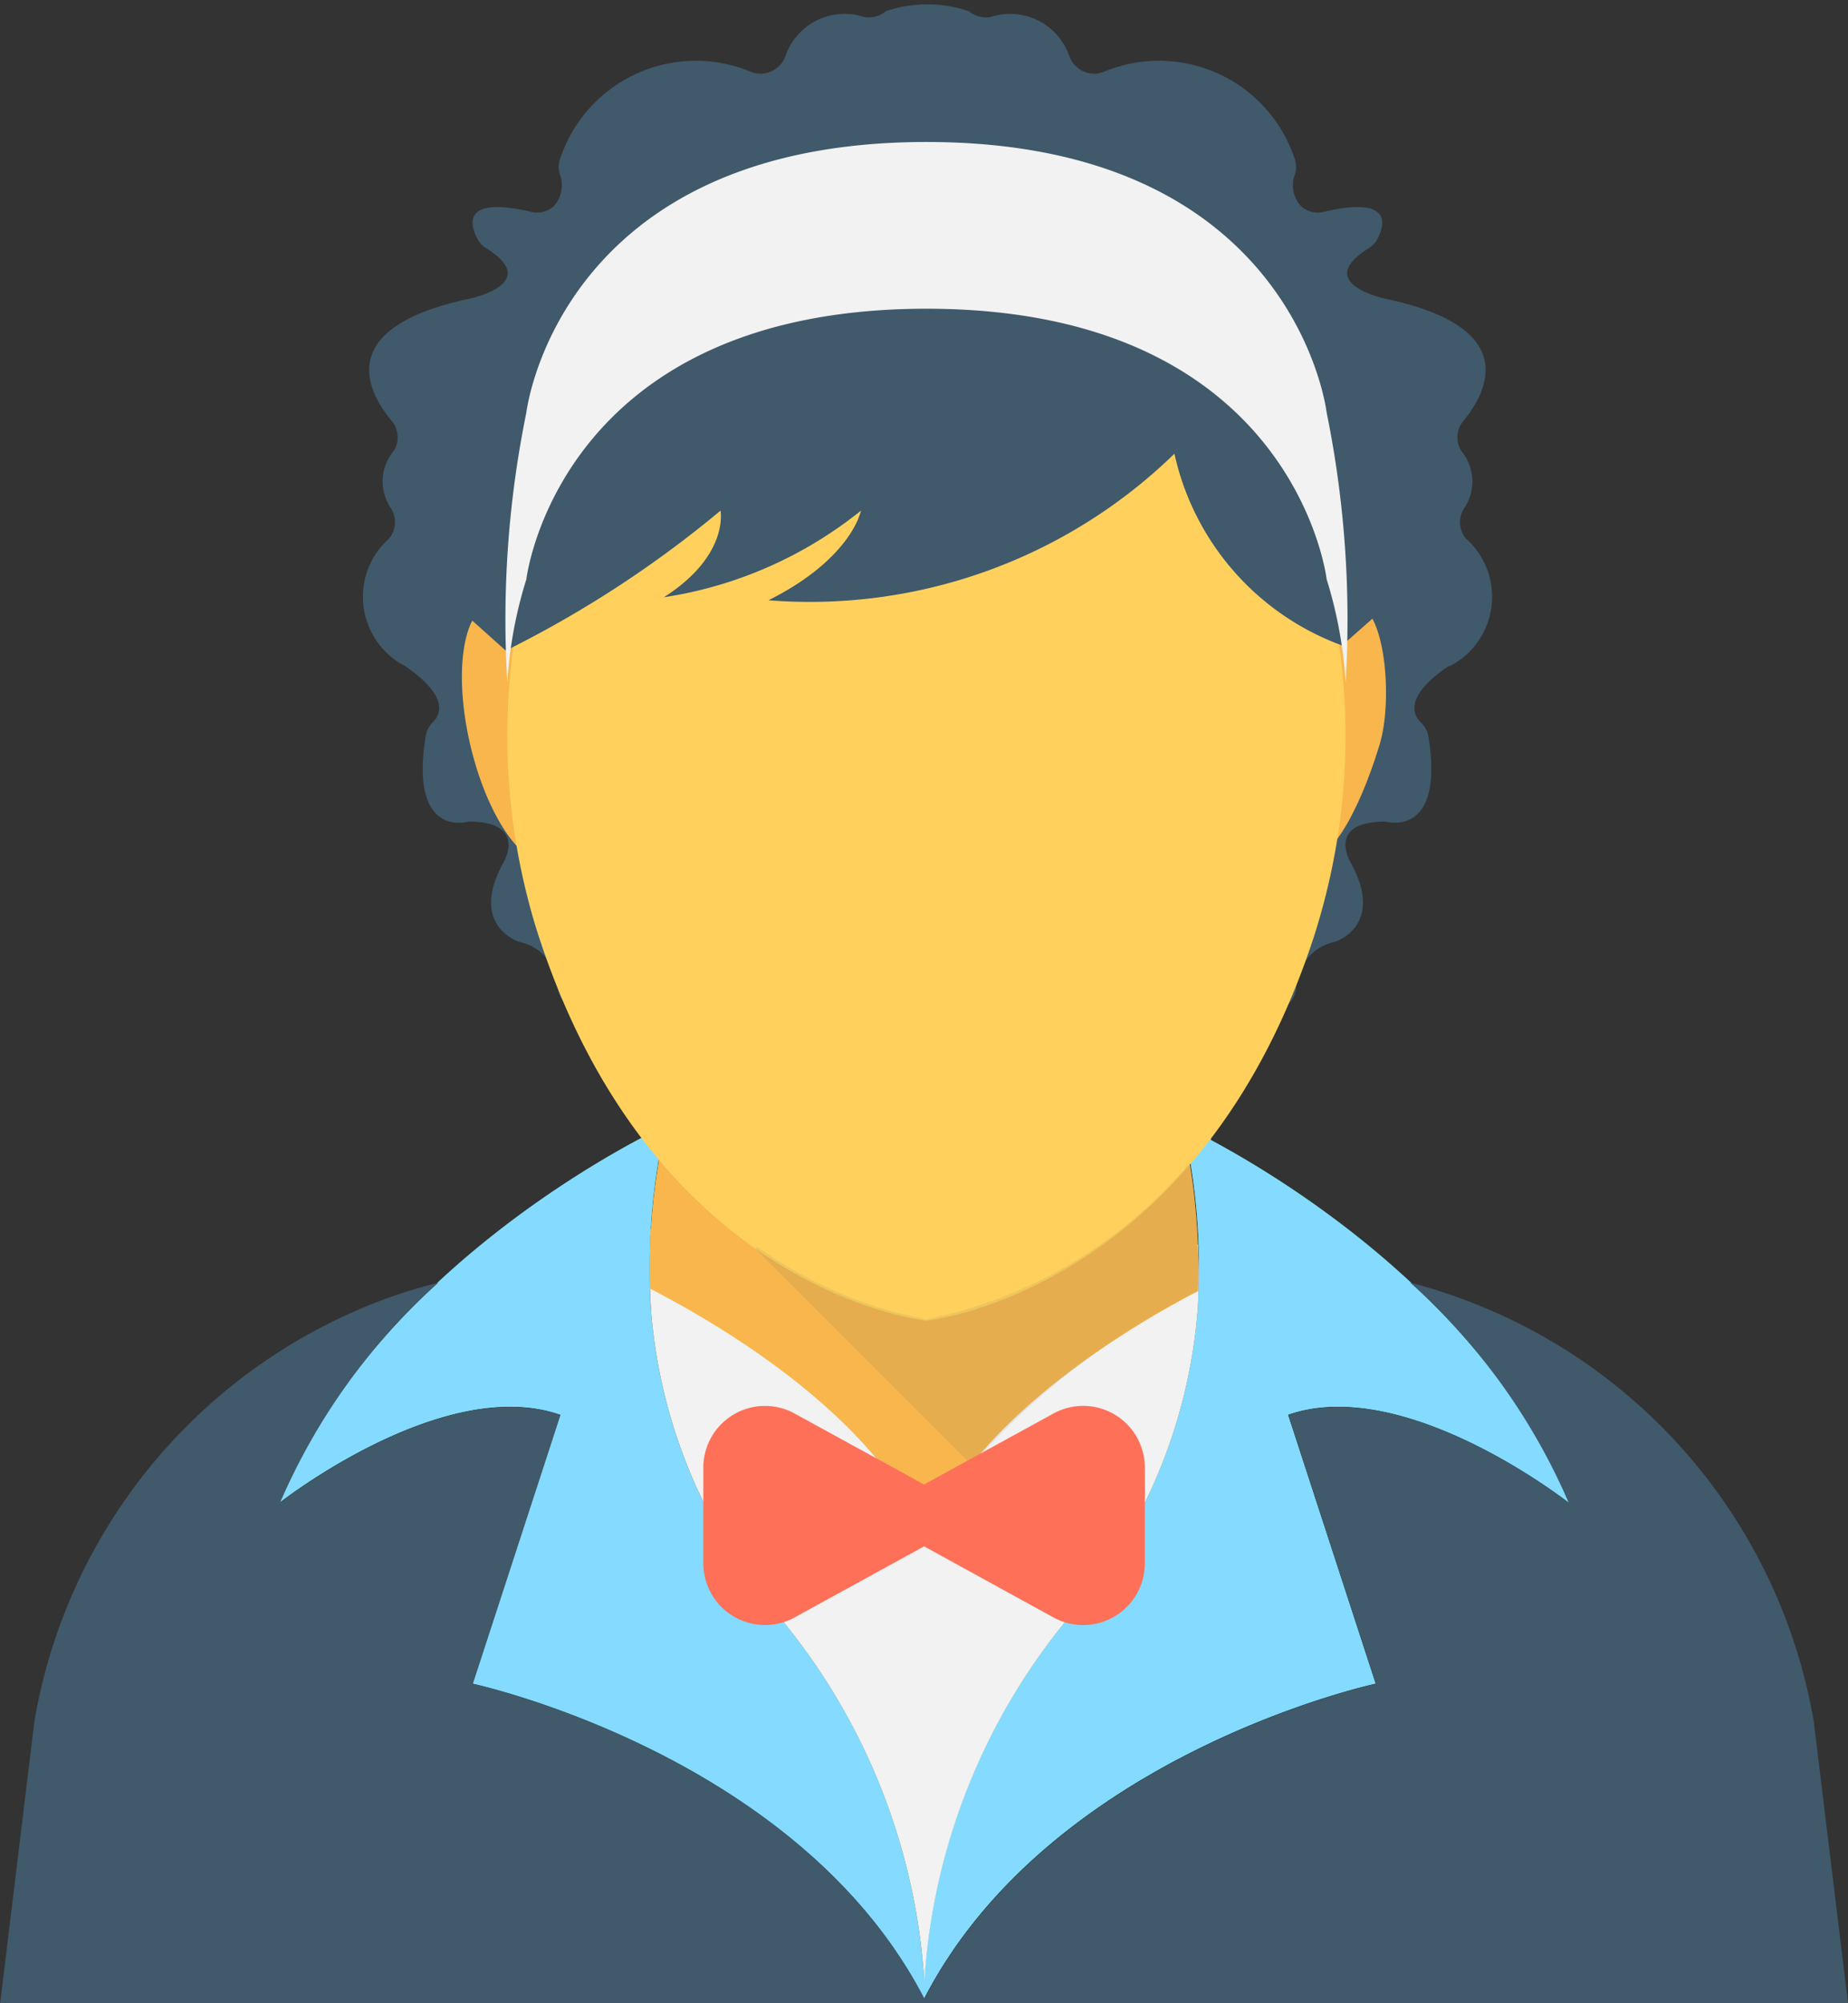 <svg xmlns="http://www.w3.org/2000/svg" width="23.976" height="25.973" viewBox="0 0 23.976 25.973">
  <rect x="0" y="0" width="23.976" height="25.973" fill="#333333" stroke="none"/>
  <g id="_037-waitress" data-name="037-waitress" transform="translate(-19.678 0.002)">
    <path id="Path_86" data-name="Path 86" d="M126.446,8.635c-.575.394-.459.63-.359.728a.32.32,0,0,1,.1.188c.212,1.327-.557,1.1-.557,1.1-.78,0-.451.533-.451.533.451.822-.205,1.026-.205,1.026a.626.626,0,0,0-.5.577.345.345,0,0,1-.108.233c-.734.685-.99.73-1.075.705a.3.3,0,0,0-.155,0,5.1,5.1,0,0,1-3.259-.136.216.216,0,1,0-.391,0,5.1,5.1,0,0,1-3.259.136.3.3,0,0,0-.155,0c-.084.025-.34-.02-1.075-.705a.339.339,0,0,1-.108-.233.625.625,0,0,0-.5-.577s-.657-.205-.205-1.026c0,0,.327-.533-.452-.533,0,0-.768.232-.557-1.1a.335.335,0,0,1,.094-.188c.1-.1.216-.334-.358-.728a1.011,1.011,0,0,1-.209-1.655.334.334,0,0,0,.019-.4.615.615,0,0,1,.039-.733.331.331,0,0,0-.022-.389c-.311-.369-.769-1.207.993-1.584,0,0,.971-.194.232-.657a.3.3,0,0,1-.114-.12c-.093-.175-.214-.563.689-.354a.328.328,0,0,0,.3-.07.41.41,0,0,0,.076-.426.335.335,0,0,1,.015-.214,1.856,1.856,0,0,1,2.477-1.1.344.344,0,0,0,.436-.2.811.811,0,0,1,1.012-.518.341.341,0,0,0,.292-.071,1.668,1.668,0,0,1,1.08,0,.34.34,0,0,0,.292.071.812.812,0,0,1,1.012.518.343.343,0,0,0,.436.2,1.855,1.855,0,0,1,2.477,1.1.328.328,0,0,1,.015.214.406.406,0,0,0,.077.426.325.325,0,0,0,.3.07c.9-.209.782.179.689.354a.3.3,0,0,1-.114.12c-.739.463.232.657.232.657,1.763.377,1.3,1.215.995,1.585a.333.333,0,0,0-.022.389.618.618,0,0,1,.04.733.33.33,0,0,0,.018.4,1.01,1.01,0,0,1-.209,1.654" transform="translate(-87.976 0)" fill="#40596b"/>
    <rect id="Rectangle_14" data-name="Rectangle 14" width="0.002" height="0.003" transform="translate(31.415 16.091)" fill="#ffd15c"/>
    <path id="Path_87" data-name="Path 87" d="M107.963,292.719c-1.288-3.183-5-4.88-5-4.88a8.453,8.453,0,0,1,.188,2.365,6.9,6.9,0,0,1-1.629,3.954A8.167,8.167,0,0,0,99.6,298.94a8.168,8.168,0,0,0-1.919-4.783,6.894,6.894,0,0,1-1.629-3.954,8.494,8.494,0,0,1,.188-2.365s-3.713,1.7-5,4.88c0,0,2.122-1.667,3.638-1.137l-1.137,3.486s4.215.908,5.858,4.082l0,.005s0-.005,0-.005c1.643-3.175,5.857-4.082,5.857-4.082l-1.136-3.486c1.516-.53,3.638,1.137,3.638,1.137" transform="translate(-67.932 -273.24)" fill="#4cdbc4"/>
    <path id="Path_88" data-name="Path 88" d="M107.963,292.719c-1.288-3.183-5-4.88-5-4.88a8.453,8.453,0,0,1,.188,2.365,6.9,6.9,0,0,1-1.629,3.954A8.167,8.167,0,0,0,99.6,298.94a8.168,8.168,0,0,0-1.919-4.783,6.894,6.894,0,0,1-1.629-3.954,8.494,8.494,0,0,1,.188-2.365s-3.713,1.7-5,4.88c0,0,2.122-1.667,3.638-1.137l-1.137,3.486s4.215.908,5.858,4.082l0,.005s0-.005,0-.005c1.643-3.175,5.857-4.082,5.857-4.082l-1.136-3.486c1.516-.53,3.638,1.137,3.638,1.137" transform="translate(-67.932 -273.24)" fill="#84dbff"/>
    <path id="Path_89" data-name="Path 89" d="M185.85,312.524a6.9,6.9,0,0,0,1.629,3.953,8.179,8.179,0,0,1,1.919,4.783,8.179,8.179,0,0,1,1.919-4.783,6.9,6.9,0,0,0,1.629-3.953c.017-.261.016-.541.005-.829a28.97,28.97,0,0,0-7.1-.208,8.181,8.181,0,0,0,0,1.037" transform="translate(-157.728 -295.559)" fill="#f2f2f2"/>
    <path id="Path_90" data-name="Path 90" d="M43.21,333.48a7.119,7.119,0,0,0-4.1-5.291,7.3,7.3,0,0,0-1.136-.4h0a8.172,8.172,0,0,1,2.056,2.853s-2.122-1.667-3.638-1.137l1.136,3.486s-4.213.908-5.857,4.082c0,0,0,.006,0,.005l0-.005c-1.643-3.175-5.858-4.082-5.858-4.082l1.137-3.486c-1.516-.53-3.638,1.137-3.638,1.137a8.153,8.153,0,0,1,2.051-2.849l-.005,0a6.479,6.479,0,0,0-1.1.378,7.107,7.107,0,0,0-4.134,5.309l-.444,3.652H43.654Z" transform="translate(0 -311.161)" fill="#40596b"/>
    <g id="Group_45" data-name="Group 45" transform="translate(28.004 14.745)">
      <path id="Path_91" data-name="Path 91" d="M329.013,290.735V290.7l-.021.025.021.011" transform="translate(-321.628 -290.698)" fill="#f8b64c"/>
      <path id="Path_92" data-name="Path 92" d="M183.82,290.7l0,0v0h0" transform="translate(-183.818 -290.698)" fill="#f8b64c"/>
      <path id="Path_93" data-name="Path 93" d="M185.836,297.73c1.008.521,2.923,1.678,3.587,3.233.65-1.523,2.5-2.664,3.524-3.2a8.412,8.412,0,0,0-.108-1.661,6.062,6.062,0,0,1-3.416,2.029,6.067,6.067,0,0,1-3.466-2.09,8.441,8.441,0,0,0-.121,1.689" transform="translate(-185.73 -295.77)" fill="#f8b64c"/>
    </g>
    <rect id="Rectangle_15" data-name="Rectangle 15" width="0.002" height="0.003" transform="translate(31.682 9.672)" fill="#ffd15c"/>
    <g id="Group_46" data-name="Group 46" transform="translate(25.671 7.818)">
      <path id="Path_94" data-name="Path 94" d="M139.221,155.98c.215.92.1,1.734-.253,1.816s-.816-.6-1.031-1.517-.1-1.734.254-1.816.816.6,1.03,1.517" transform="translate(-137.829 -154.441)" fill="#f8b64c"/>
      <path id="Path_95" data-name="Path 95" d="M345.174,155.683c-.214.92-.1,1.734.254,1.816s.754-.613,1.03-1.517c.166-.539.09-1.641-.253-1.816-.325-.166-.816.6-1.031,1.517" transform="translate(-334.553 -154.143)" fill="#f8b64c"/>
    </g>
    <path id="Path_96" data-name="Path 96" d="M159.538,86.943c-1.491,4.73-5.063,5.089-5.063,5.089s-3.572-.359-5.063-5.089a8.49,8.49,0,0,1-.128-4.523s.409-3.508,5.191-3.508,5.192,3.508,5.192,3.508a8.49,8.49,0,0,1-.13,4.523" transform="translate(-122.778 -74.91)" fill="#ffd15c"/>
    <path id="Path_97" data-name="Path 97" d="M141.441,39.423h-4.748a3.167,3.167,0,0,0-3.056,2.336l-.388,2.091-.309,1.279.816.73a14.211,14.211,0,0,0,2.786-1.815s.116.581-.735,1.123a5.358,5.358,0,0,0,2.557-1.123s-.116.62-1.2,1.162a6.783,6.783,0,0,0,5.267-1.9,3.434,3.434,0,0,0,2.175,2.486l.885-.781-.929-3.06-.085-.282a3.171,3.171,0,0,0-3.033-2.249" transform="translate(-107.516 -37.425)" fill="#40596b"/>
    <g id="Group_48" data-name="Group 48" transform="translate(29.488 15.076)" opacity="0.1">
      <g id="Group_47" data-name="Group 47">
        <path id="Path_98" data-name="Path 98" d="M218.691,297.226a6.047,6.047,0,0,1-3.416,2.029,5.58,5.58,0,0,1-2.2-.945l-.012.034,2.8,2.8a9.687,9.687,0,0,1,2.934-2.254,8.382,8.382,0,0,0-.108-1.662" transform="translate(-213.066 -297.226)" fill="#40596b"/>
      </g>
    </g>
    <path id="Path_99" data-name="Path 99" d="M204.092,359.446l-1.676.919-1.677-.919a.8.8,0,0,0-1.187.7v1.241a.8.8,0,0,0,1.187.7l1.677-.92,1.676.92a.8.8,0,0,0,1.188-.7v-1.241a.8.8,0,0,0-1.188-.7" transform="translate(-170.749 -341.119)" fill="#ff7058"/>
    <path id="Path_100" data-name="Path 100" d="M154.481,38.409c4.782,0,5.192,3.508,5.192,3.508a5.645,5.645,0,0,1,.246,1.338,13.459,13.459,0,0,0-.246-3.5s-.41-3.508-5.192-3.508-5.191,3.508-5.191,3.508a13.414,13.414,0,0,0-.247,3.5,5.6,5.6,0,0,1,.247-1.338s.409-3.508,5.191-3.508" transform="translate(-122.783 -34.408)" fill="#f2f2f2"/>
  </g>
</svg>
